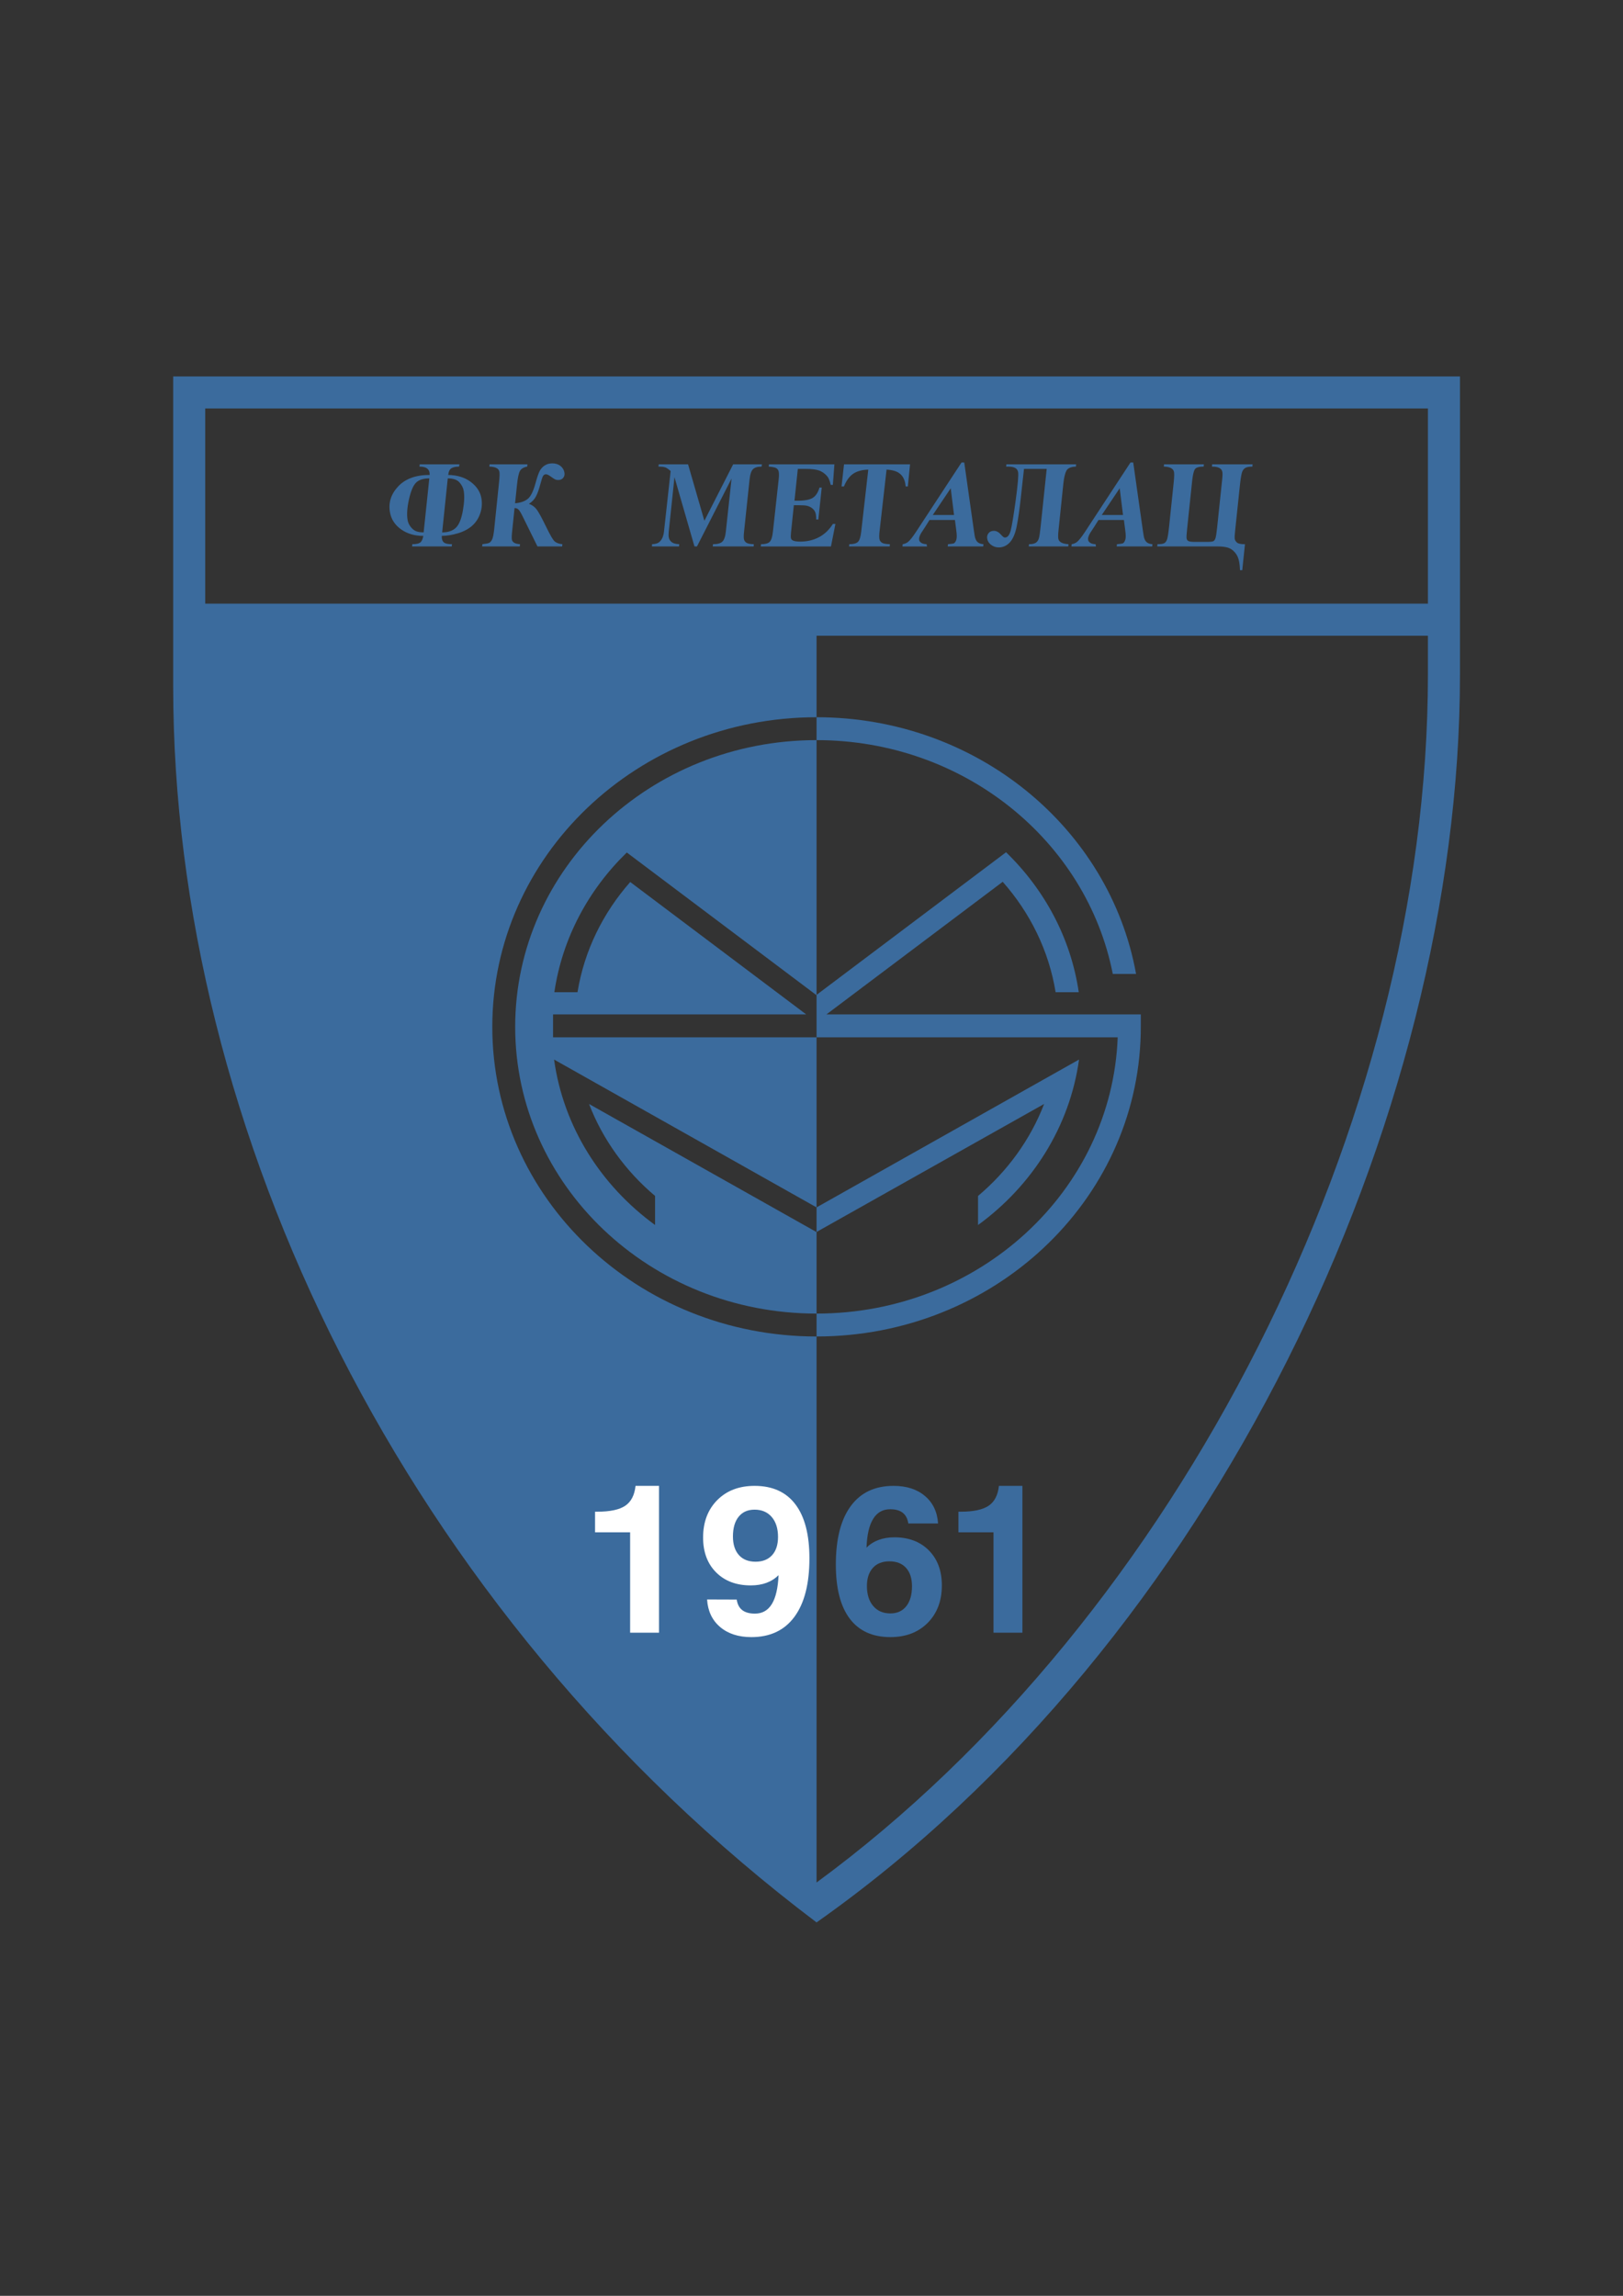 <svg enable-background="new 0 0 595.276 841.89" viewBox="0 0 595.276 841.89" xmlns="http://www.w3.org/2000/svg"><rect x="0" y="0" width="595.276" height="841.89" fill="#333333" stroke="none"/><g><g><g><g><path d="M 63.52 138.036 H 535.48 v 109.355 c 0 163.354 -90.383 355.018 -235.987 457.572 C 148.185 590.721 63.52 414.039 63.52 251.709 V 138.036 L 63.52 138.036 z M 75.272 221.371 h 448.455 v -71.582 H 75.272 V 221.371 L 75.272 221.371 z M 523.727 233.124 H 299.493 v 29.89 h -.001 c -65.671 0 -118.929 50.845 -118.929 113.541 s 53.257 113.541 118.928 113.541 h .001 v 200.229 c 133.069 -97.695 224.233 -279.079 224.233 -442.933 v -14.268 H 523.727 z M 299.493 271.409 v 93.418 l -.087 .065 l -69.511 -52.275 c -14.063 13.656 -23.664 31.434 -26.57 51.23 h 8.487 c 2.48 -15.21 9.349 -29.074 19.34 -40.405 l 64.551 48.556 h -92.864 v 8.394 h 96.653 v 62.365 l -96.272 -54.215 c 3.408 24.643 17.181 46.208 37.045 60.676 v -10.656 c -10.791 -9.102 -19.189 -20.656 -24.215 -33.723 l 83.401 46.953 l .042 -.023 v 29.933 c -61.037 0 -110.536 -47.086 -110.536 -105.146 C 188.957 318.496 238.456 271.409 299.493 271.409 L 299.493 271.409 z" fill="#3b6b9d"/><path d="M 299.493 263.014 c 58.745 0 107.547 40.683 117.19 94.138 h -8.546 c -9.573 -48.795 -54.575 -85.742 -108.646 -85.742 v -8.396 H 299.493 z M 299.493 481.701 c 59.686 0 108.324 -45.026 110.452 -101.309 H 299.493 v -15.565 l 69.504 -52.302 c 14.112 13.67 23.752 31.482 26.665 51.322 h -8.488 c -2.481 -15.247 -9.373 -29.138 -19.407 -40.485 l -64.657 48.636 h 115.314 c 0 2.353 .015 4.709 -.033 7.061 c -1.397 61.54 -54.101 111.035 -118.897 111.036 L 299.493 481.701 L 299.493 481.701 z M 395.765 388.545 c -3.41 24.641 -17.18 46.211 -37.041 60.678 v -10.657 c 10.798 -9.103 19.207 -20.66 24.23 -33.735 l -83.462 46.94 v -9.012 L 395.765 388.545 L 395.765 388.545 z" fill="#3b6b9d"/><path d="M 153.943 170.275 h 14.567 l -.139 .827 c -1.128 0 -2.035 .189 -2.732 .561 c -.688 .379 -1.105 1.212 -1.241 2.501 c 3.316 .061 6.063 .909 8.244 2.539 c 2.186 1.637 3.486 3.615 3.906 5.918 c .345 1.894 .211 3.766 -.403 5.607 c -.618 1.843 -1.614 3.365 -2.984 4.577 c -1.372 1.206 -3.086 2.115 -5.147 2.737 c -2.054 .621 -4.049 .947 -5.984 .977 c .002 .462 .025 .834 .076 1.115 c .134 .734 .492 1.243 1.073 1.515 c .588 .28 1.453 .419 2.605 .419 l -.092 .817 h -14.544 l .07 -.817 c 1.348 0 2.305 -.198 2.87 -.593 c .564 -.393 .952 -1.213 1.175 -2.455 c -3.185 0 -5.898 -.796 -8.151 -2.394 c -2.253 -1.6 -3.61 -3.675 -4.074 -6.214 c -.641 -3.524 .35 -6.701 2.98 -9.52 c 2.631 -2.818 6.488 -4.228 11.565 -4.228 c .002 -.371 -.019 -.684 -.063 -.933 c -.26 -1.426 -1.479 -2.13 -3.669 -2.13 L 153.943 170.275 L 153.943 170.275 z M 157.459 175.429 c -2.204 0 -3.836 .53 -4.887 1.584 c -1.049 1.063 -1.908 3.13 -2.591 6.199 c -.677 3.069 -.83 5.593 -.472 7.555 c .157 .865 .521 1.661 1.089 2.403 c .573 .735 1.2 1.266 1.886 1.577 c .687 .311 1.655 .47 2.898 .484 L 157.459 175.429 L 157.459 175.429 z M 162.174 195.232 c 2.138 0 3.79 -.546 4.976 -1.651 c 1.186 -1.101 2.05 -3.185 2.604 -6.252 c .547 -3.064 .653 -5.525 .314 -7.391 c -.203 -1.112 -.73 -2.137 -1.593 -3.084 c -.863 -.946 -2.277 -1.425 -4.247 -1.425 L 162.174 195.232 L 162.174 195.232 z" fill="#3b6b9d"/><path d="M 188.914 184.554 c 1.934 -.16 3.469 -.682 4.589 -1.553 c 1.122 -.872 2.083 -2.789 2.895 -5.752 c .566 -2.083 1.063 -3.564 1.496 -4.426 c .441 -.865 1.047 -1.57 1.838 -2.1 c .798 -.531 1.732 -.804 2.831 -.804 c 1.197 0 2.193 .309 2.99 .939 c .795 .621 1.282 1.425 1.464 2.419 c .133 .727 -.008 1.362 -.415 1.917 c -.413 .561 -1.048 .833 -1.904 .833 c -.416 0 -.779 -.075 -1.086 -.221 c -.307 -.15 -.831 -.492 -1.565 -1.021 c -.778 -.576 -1.377 -.865 -1.77 -.865 c -.479 0 -.836 .198 -1.081 .599 c -.247 .401 -.551 1.304 -.918 2.705 c -.591 2.282 -1.197 3.949 -1.807 5.01 c -.618 1.063 -1.444 1.895 -2.482 2.517 c 1.152 .418 2.092 1.091 2.808 2.023 c .718 .935 1.919 3.123 3.594 6.572 c 1.357 2.795 2.344 4.501 2.962 5.107 c .626 .605 1.595 .976 2.923 1.114 l -.092 .818 h -9.057 l -5.53 -11.216 c -.632 -1.266 -1.133 -2.063 -1.501 -2.381 c -.369 -.317 -.822 -.477 -1.376 -.477 l -.825 7.989 c -.205 1.833 -.251 3.031 -.152 3.576 c .186 1.008 1.173 1.568 2.977 1.69 l -.077 .818 h -13.809 l .093 -.818 c 1.201 -.138 2.023 -.297 2.444 -.477 c .426 -.19 .792 -.598 1.108 -1.236 c .314 -.636 .563 -1.848 .762 -3.636 l 1.816 -17.567 c .189 -1.788 .225 -3 .108 -3.637 c -.223 -1.228 -1.454 -1.865 -3.696 -1.91 l .091 -.826 h 13.898 l -.09 .826 c -1.317 .25 -2.208 .78 -2.665 1.601 c -.459 .81 -.827 2.545 -1.093 5.189 L 188.914 184.554 L 188.914 184.554 z" fill="#3b6b9d"/><path d="M 252.367 170.275 l 5.984 20.697 l 10.551 -20.697 h 10.549 l -.114 .827 c -1.454 0 -2.499 .311 -3.141 .933 c -.645 .621 -1.065 1.85 -1.261 3.684 l -2.037 19.271 c -.134 1.212 -.153 2.115 -.045 2.707 c .101 .552 .408 .992 .91 1.326 c .507 .332 1.411 .515 2.72 .546 l -.047 .817 h -15.035 l .115 -.817 c 1.613 0 2.754 -.313 3.408 -.926 c .662 -.613 1.092 -1.833 1.29 -3.652 l 2.105 -19.516 l -12.688 24.91 h -.917 l -7.334 -25.403 l -2.106 20.008 c -.085 .818 -.085 1.492 .015 2.047 c .134 .734 .502 1.333 1.091 1.78 c .599 .453 1.516 .704 2.752 .75 l -.078 .818 h -9.943 l .049 -.818 c 1.188 -.047 2.067 -.297 2.621 -.759 c .97 -.826 1.549 -2.099 1.743 -3.819 l 2.45 -22.242 c -.746 -.684 -1.388 -1.13 -1.919 -1.335 c -.53 -.211 -1.383 -.311 -2.556 -.311 l .121 -.827 L 252.367 170.275 L 252.367 170.275 z" fill="#3b6b9d"/><path d="M 292.623 171.942 l -1.23 11.68 h 1.023 c 2.69 0 4.598 -.356 5.7 -1.07 c 1.108 -.703 1.924 -1.962 2.451 -3.771 h .826 l -1.244 11.723 h -.772 c -.015 -.781 -.062 -1.417 -.15 -1.909 c -.148 -.811 -.504 -1.477 -1.083 -1.993 c -.573 -.523 -1.271 -.895 -2.082 -1.114 c -.527 -.146 -1.587 -.221 -3.17 -.221 h -1.73 l -1.046 10.104 c -.089 .887 -.098 1.546 -.018 1.977 c .061 .341 .278 .614 .642 .817 c .523 .297 1.445 .448 2.763 .448 c 2.532 0 4.822 -.539 6.861 -1.615 c 2.033 -1.067 3.744 -2.696 5.122 -4.872 h .917 l -1.624 8.261 H 279.02 l .116 -.818 c 1.508 0 2.563 -.288 3.154 -.857 c .593 -.567 .994 -1.825 1.2 -3.766 l 2.131 -19.378 c .112 -1.084 .109 -1.932 -.003 -2.554 c -.104 -.568 -.379 -1 -.838 -1.304 c -.447 -.302 -1.402 -.507 -2.836 -.606 l .091 -.827 h 24.001 l -.561 7.525 h -.796 c -.331 -1.477 -.749 -2.522 -1.262 -3.129 c -.794 -.947 -1.746 -1.637 -2.855 -2.077 c -1.103 -.432 -2.817 -.65 -5.121 -.65 h -2.818 V 171.942 z" fill="#3b6b9d"/><path d="M 309.563 170.275 h 24.22 l -.811 8.11 h -.796 c -.049 -.432 -.104 -.811 -.161 -1.137 c -.28 -1.538 -.952 -2.737 -2.011 -3.585 c -1.058 -.851 -2.668 -1.334 -4.834 -1.456 l -2.577 22.668 c -.143 1.257 -.153 2.189 -.042 2.804 c .103 .562 .41 1.008 .929 1.342 c .521 .332 1.486 .515 2.901 .545 l -.056 .818 H 311.39 l .114 -.818 c 1.523 0 2.577 -.288 3.17 -.857 c .594 -.567 .996 -1.85 1.212 -3.833 l 2.576 -22.668 c -2.299 .076 -4.141 .576 -5.523 1.508 c -1.382 .934 -2.516 2.494 -3.408 4.669 h -.871 L 309.563 170.275 L 309.563 170.275 z" fill="#3b6b9d"/><path d="M 350.248 190.686 h -9.329 l -1.442 2.305 l -1.666 2.554 c -.315 .552 -.528 1.046 -.637 1.493 c -.091 .341 -.104 .675 -.044 1.016 c .065 .356 .315 .69 .75 .993 c .435 .304 1.087 .477 1.976 .523 l .148 .817 h -8.995 l .07 -.817 c .778 -.139 1.44 -.419 1.982 -.85 c .719 -.591 1.686 -1.812 2.902 -3.661 l 16.701 -25.463 h .999 l 3.49 24.637 c .188 1.288 .308 2.069 .356 2.334 c .183 1.008 .521 1.743 1.016 2.198 c .485 .462 1.216 .728 2.176 .805 l -.077 .817 h -13.026 l .092 -.817 c 1.268 -.123 1.98 -.229 2.165 -.313 c .377 -.211 .67 -.644 .892 -1.303 c .22 -.66 .226 -1.805 -.004 -3.426 L 350.248 190.686 L 350.248 190.686 z M 349.915 188.858 l -1.213 -9.807 l -6.585 9.807 H 349.915 L 349.915 188.858 z" fill="#3b6b9d"/><path d="M 394.691 170.275 l -.067 .827 c -1.825 .061 -2.992 .561 -3.499 1.517 c -.507 .956 -.878 2.539 -1.113 4.743 l -1.78 17.143 c -.154 1.433 -.176 2.448 -.067 3.039 c .222 1.214 1.466 1.887 3.743 2.025 l -.095 .817 h -14.496 l .092 -.817 c 1.069 0 1.881 -.169 2.434 -.5 c .552 -.335 .939 -.872 1.17 -1.601 c .23 -.735 .458 -2.265 .689 -4.585 l 2.201 -20.938 h -8.328 l -1.157 10.458 c -.46 4.289 -.963 7.806 -1.497 10.533 c -.542 2.729 -1.384 4.714 -2.53 5.949 c -1.14 1.235 -2.505 1.857 -4.088 1.857 c -1.01 0 -1.92 -.303 -2.742 -.908 c -.822 -.608 -1.309 -1.357 -1.471 -2.245 c -.143 -.788 .015 -1.469 .467 -2.053 c .455 -.583 1.113 -.878 1.972 -.878 c .932 0 1.822 .491 2.668 1.462 c .561 .667 1.021 1.001 1.381 1.001 c .962 0 1.667 -.872 2.128 -2.616 c .457 -1.749 1.07 -5.487 1.849 -11.2 c .768 -5.722 1.06 -9.124 .86 -10.209 c -.242 -1.326 -1.431 -1.992 -3.563 -1.992 h -.825 l .093 -.826 h 25.574 V 170.275 z" fill="#3b6b9d"/><path d="M 412.225 190.686 h -9.328 l -1.443 2.305 l -1.666 2.554 c -.315 .552 -.529 1.046 -.637 1.493 c -.092 .341 -.105 .675 -.043 1.016 c .064 .356 .314 .69 .75 .993 c .434 .304 1.087 .477 1.975 .523 l .149 .817 h -8.996 l .069 -.817 c .779 -.139 1.44 -.419 1.983 -.85 c .718 -.591 1.686 -1.812 2.902 -3.661 l 16.7 -25.463 h .999 l 3.491 24.637 c .188 1.288 .308 2.069 .355 2.334 c .184 1.008 .521 1.743 1.016 2.198 c .485 .462 1.216 .728 2.177 .805 l -.076 .817 h -13.028 l .093 -.817 c 1.268 -.123 1.981 -.229 2.164 -.313 c .378 -.211 .67 -.644 .892 -1.303 c .221 -.66 .227 -1.805 -.003 -3.426 L 412.225 190.686 L 412.225 190.686 z M 411.892 188.858 l -1.212 -9.807 l -6.585 9.807 H 411.892 L 411.892 188.858 z" fill="#3b6b9d"/><path d="M 459.412 170.275 l -.069 .827 c -1.137 0 -1.979 .151 -2.54 .455 c -.551 .305 -.957 .818 -1.227 1.538 c -.262 .729 -.523 2.237 -.773 4.532 l -1.763 16.741 c -.194 1.721 -.247 2.804 -.163 3.267 c .089 .484 .359 .932 .818 1.325 c .46 .403 1.436 .606 2.93 .606 l -.994 9.519 h -.826 c -.056 -1.23 -.158 -2.251 -.313 -3.084 c -.252 -1.387 -.772 -2.532 -1.558 -3.427 c -.784 -.902 -1.656 -1.484 -2.623 -1.766 c -.963 -.279 -2.223 -.425 -3.791 -.425 h -22.069 l .071 -.818 c 1.243 0 2.092 -.129 2.534 -.395 c .453 -.258 .789 -.744 1.022 -1.462 c .233 -.72 .474 -2.268 .722 -4.654 l 1.69 -16.186 c .188 -1.864 .227 -3.123 .106 -3.775 c -.23 -1.271 -1.475 -1.932 -3.734 -1.992 l .067 -.827 h 14.636 l -.092 .827 c -1.797 0 -2.892 .364 -3.291 1.084 c -.397 .729 -.712 2.121 -.929 4.177 l -1.865 17.785 c -.189 1.788 -.245 2.903 -.168 3.327 c .081 .447 .314 .767 .703 .954 c .395 .198 1.169 .289 2.321 .289 h 4.396 c 1.242 0 2.031 -.076 2.365 -.242 c .334 -.159 .601 -.529 .798 -1.105 c .196 -.584 .397 -1.858 .602 -3.82 l 1.842 -17.544 c .16 -1.418 .184 -2.402 .084 -2.948 c -.238 -1.304 -1.508 -1.956 -3.817 -1.956 l .068 -.827 L 459.412 170.275 L 459.412 170.275 z" fill="#3b6b9d"/><path d="M 231.114 598.723 v -36.813 h -12.863 v -7.561 h .823 c 4.698 0 8.111 -.731 10.255 -2.183 c 2.144 -1.451 3.401 -3.877 3.774 -7.291 h 8.612 v 53.848 H 231.114 L 231.114 598.723 z" fill="#fff"/><path d="M 285.359 563.602 c 0 -3.081 -.772 -5.521 -2.311 -7.315 c -1.539 -1.785 -3.633 -2.685 -6.289 -2.685 c -2.504 0 -4.455 .859 -5.842 2.596 c -1.398 1.732 -2.092 4.144 -2.092 7.25 c 0 2.901 .732 5.174 2.184 6.805 c 1.45 1.63 3.489 2.438 6.122 2.438 c 2.579 0 4.596 -.796 6.059 -2.4 C 284.642 568.685 285.359 566.451 285.359 563.602 L 285.359 563.602 z M 285.553 577.618 c -1.258 1.261 -2.735 2.196 -4.44 2.824 c -1.696 .63 -3.62 .938 -5.75 .938 c -5.289 0 -9.525 -1.592 -12.709 -4.774 c -3.183 -3.184 -4.775 -7.444 -4.775 -12.784 c 0 -5.661 1.733 -10.229 5.188 -13.723 c 3.465 -3.478 8.021 -5.224 13.696 -5.224 c 6.56 0 11.565 2.259 14.979 6.79 c 3.427 4.518 5.134 11.116 5.134 19.794 c 0 9.332 -1.835 16.468 -5.494 21.436 c -3.658 4.969 -8.922 7.445 -15.79 7.445 c -4.735 0 -8.56 -1.232 -11.476 -3.709 c -2.9 -2.465 -4.505 -5.828 -4.775 -10.09 l 10.873 .039 c .258 1.732 .925 3.016 2.029 3.862 c 1.104 .859 2.656 1.283 4.659 1.283 c 2.708 0 4.775 -1.181 6.212 -3.543 C 284.538 585.835 285.348 582.306 285.553 577.618 L 285.553 577.618 z" fill="#fff"/><path d="M 317.962 581.611 c 0 3.081 .772 5.532 2.313 7.328 c 1.54 1.812 3.632 2.71 6.289 2.71 c 2.49 0 4.428 -.873 5.828 -2.633 c 1.397 -1.758 2.103 -4.197 2.103 -7.328 c 0 -2.889 -.728 -5.135 -2.181 -6.739 c -1.45 -1.604 -3.492 -2.398 -6.123 -2.398 c -2.581 0 -4.596 .795 -6.046 2.398 C 318.694 576.555 317.962 578.773 317.962 581.611 L 317.962 581.611 z M 317.81 567.544 c 1.231 -1.258 2.708 -2.195 4.44 -2.838 c 1.732 -.643 3.658 -.963 5.789 -.963 c 5.263 0 9.486 1.604 12.656 4.813 c 3.17 3.208 4.75 7.483 4.75 12.822 c 0 5.676 -1.733 10.244 -5.188 13.735 c -3.466 3.479 -8.021 5.225 -13.695 5.225 c -6.534 0 -11.501 -2.259 -14.902 -6.766 c -3.4 -4.519 -5.096 -11.114 -5.096 -19.818 c 0 -9.357 1.821 -16.508 5.455 -21.449 c 3.632 -4.955 8.87 -7.432 15.71 -7.432 c 4.774 0 8.614 1.244 11.527 3.723 c 2.928 2.478 4.53 5.84 4.802 10.076 h -10.91 c -.257 -1.733 -.926 -3.029 -2.028 -3.916 c -1.104 -.873 -2.645 -1.31 -4.623 -1.31 c -2.708 0 -4.786 1.169 -6.236 3.518 C 318.796 559.303 317.989 562.832 317.81 567.544 L 317.81 567.544 z" fill="#3b6b9d"/><path d="M 364.391 598.723 v -36.813 h -12.861 v -7.561 h .822 c 4.697 0 8.11 -.731 10.256 -2.183 c 2.144 -1.451 3.4 -3.877 3.773 -7.291 h 8.613 v 53.848 H 364.391 L 364.391 598.723 z" fill="#3b6b9d"/></g></g></g></g></svg>
